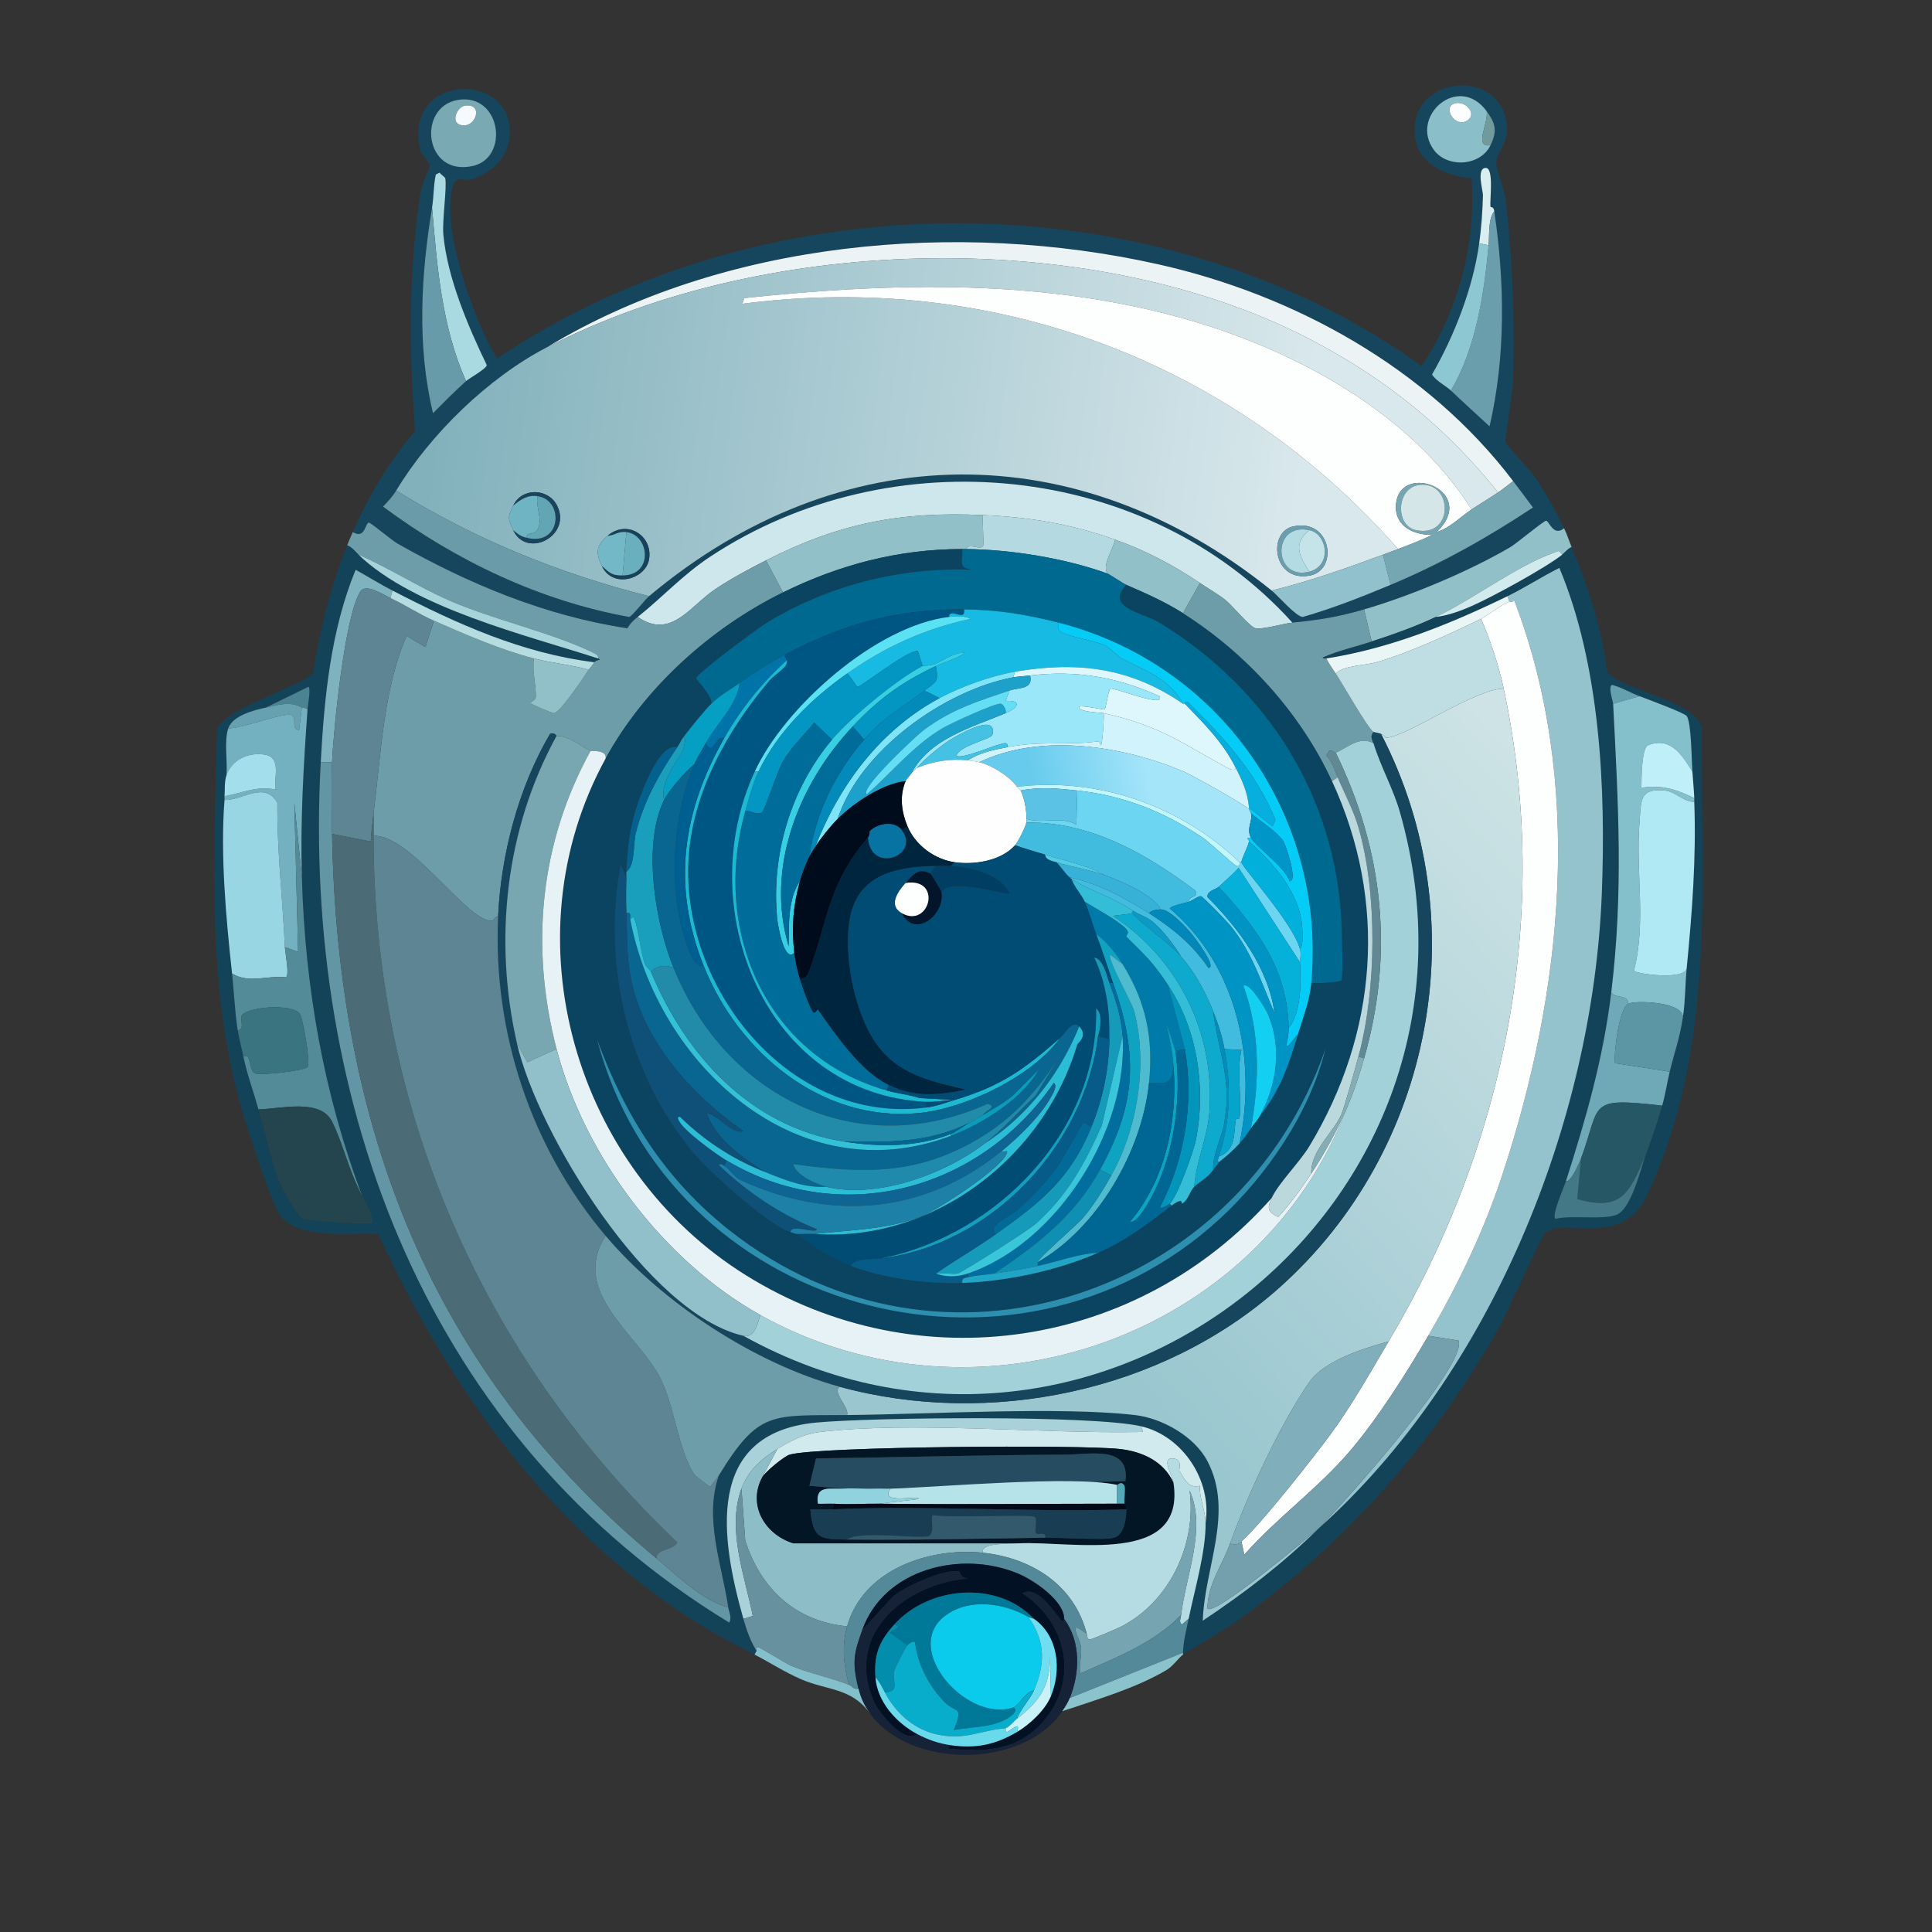 <svg xmlns="http://www.w3.org/2000/svg" width="1024" height="1024"><rect width="100%" height="100%" fill="#333333" stroke="none"/><defs><linearGradient id="a" x1="235.114" x2="724.958" y1="192.098" y2="256.038" gradientUnits="userSpaceOnUse"><stop offset="0%" style="stop-color:#82b1bc"/><stop offset="93.117%" style="stop-color:#d9e8ec"/></linearGradient></defs><defs><linearGradient id="b" x1="829.462" x2="549.015" y1="425.558" y2="681.974" gradientUnits="userSpaceOnUse"><stop offset="0%" style="stop-color:#cde3e5"/><stop offset="100%" style="stop-color:#99c6cf"/></linearGradient></defs><defs><linearGradient id="c" x1="611.589" x2="550.767" y1="422.527" y2="434.555" gradientUnits="userSpaceOnUse"><stop offset="0%" style="stop-color:#a5e5fa"/><stop offset="100%" style="stop-color:#67cbed"/></linearGradient></defs><path fill="#16465d" d="M829 280c-5.704 4.61-7.894-3.849-9.5-4-1.175-.111-15.914 12.193-19 14-21.916 12.836-53.054 25.89-77.5 33-14.115 4.105-24.045 5.644-38 7-77.36-85.645-212.901-98.074-308.5-35-14.657 9.67-25.323 21.538-38.5 32-2.45 1.945-3.821 3.327-5.5 6-43.21-6.468-84.273-23.554-122-45-2.767-1.573-14.075-11.096-15-11-1.986.206-2.017 9.077-8.5 5 8.459-19.358 19.301-37.417 33-53.5-3.216-42.354-3.643-85.053 3-127 .451-2.848 5.032-13.257 5-14-.049-1.117-4.804-6.217-5-7-10.018-40.035 43.485-43.029 47-14 1.691 13.963-7.028 24.017-19.5 28.5-3.713 1.335-8.67-2.52-10.5 3.5-6.564 21.591 11.279 72.169 23.5 91.5 142.196-95.856 349.972-96.52 490 4 19.466-29.009 28.862-64.597 26.5-99.5-13.106-1.193-28.187-7.215-30-22-3.819-31.148 41.501-37.005 48-10 3.197 13.285-4.858 17.01-5 24-.049 2.435 4.528 14.932 5 19 3.699 31.889 4.872 63.85 4 96-.149 5.498-4.447 31.023-4 33 .274 1.211 13.879 15.766 16 19 5.598 8.538 10.501 17.338 15 26.5M790 77c3.71-7.613 2.63-11.648-2-18-14.99-20.566-41.156 2.77-28 20.5 7.182 9.679 24.57 8.643 30-2.5M242.5 53c-21.45 3.726-17.831 40.643 8 35 19.825-4.331 15.035-39.002-8-35M784 129c-3.247 23.552-13.19 49.008-25 69.5 2.443 3.715 7.173 5.815 10 8.5 6.746 6.407 13.694 12.642 20.5 19 8.577-37.019 8.101-76.296 2.5-114-.463-3.114-1.86-1.656-2-2.5-.52-3.127 1.984-20.513-2.5-20.5-5.201.015-1.437 12.144-1.5 14.5-.23 8.641-.823 16.961-2 25.5m-555-19c-5.924 35.967-8.053 73.482.5 109 5.717-5.779 11.48-11.55 17.5-17 1.706-1.545 10.77-6.445 11-8.5-9.893-20.467-20.876-46.235-23-69-.719-7.709 1.967-24.976 1-30-.103-.534-2.473-2.17-3-3l-2 1c-1.282 5.774-1.042 11.682-2 17.5m61 74c-31.128 16.11-61.987 46.122-80 76-1.799 2.984-4.516 6.013-7 8.5 38.45 28.549 83.075 49.957 130.5 58.5 1.463-.344 8.592-9.4 10.5-11 101.326-84.947 227.05-86.041 330-3 3.485 2.811 12.895 13.882 16.5 14 16.007-4.61 31.165-10.596 46.5-17 26.714-11.155 51.361-25.028 75.5-41-3.436-4.675-6.988-9.369-10.5-14-45.402-59.86-115.888-98.798-188.5-115-105.627-23.569-230.003-12.551-323.5 44"/><path fill="#8abec8" d="M788 59c.875 7.007-7.119 19.12 2 18-5.43 11.143-22.818 12.179-30 2.5-13.156-17.73 13.01-41.066 28-20.5m-17.5-4c-5.791 2.298.848 12.764 7 9 5.989-3.664-1.112-11.337-7-9"/><path fill="#79aab3" d="M242.5 53c23.035-4.002 27.825 30.669 8 35-25.831 5.643-29.45-31.274-8-35m4 3c-3.974.515-7.544 8.225-3 10 8.273 3.232 13.486-11.359 3-10"/><path fill="#fbfdfe" d="M770.5 55c5.888-2.337 12.989 5.336 7 9-6.152 3.764-12.791-6.702-7-9"/><path fill="#f7fafc" d="M246.5 56c10.486-1.359 5.273 13.232-3 10-4.544-1.775-.974-9.485 3-10"/><path fill="#719a9c" d="M790 77c-9.119 1.12-1.125-10.993-2-18 4.63 6.352 5.71 10.387 2 18"/><path fill="#d8eef0" d="M792 112c-3.334 3.792-2.538 13.057-3 18l-5-1c1.177-8.539 1.77-16.859 2-25.5.063-2.356-3.701-14.485 1.5-14.5 4.484-.013 1.98 17.373 2.5 20.5.14.844 1.537-.614 2 2.5"/><path fill="#a9dae1" d="M247 202c-12.898-29.037-15.338-60.724-18-92 .958-5.818.718-11.726 2-17.5l2-1c.527.83 2.897 2.466 3 3 .967 5.024-1.719 22.291-1 30 2.124 22.765 13.107 48.533 23 69-.23 2.055-9.294 6.955-11 8.5"/><path fill="#679ba9" d="M247 202c-6.02 5.45-11.783 11.221-17.5 17-8.553-35.518-6.424-73.033-.5-109 2.662 31.276 5.102 62.963 18 92"/><path fill="#6b9eac" d="M792 112c5.601 37.704 6.077 76.981-2.5 114-6.806-6.358-13.754-12.593-20.5-19 13.237-22.253 17.589-51.18 20-77 .462-4.943-.334-14.208 3-18"/><path fill="#ecf3f5" d="M802 255c-2.6 2.023-5.276 4.154-8 6-26.892-33.618-57.656-58.591-95.5-79-116.224-62.677-291.985-58.299-408.5 2 93.497-56.551 217.873-67.569 323.5-44 72.612 16.202 143.098 55.14 188.5 115"/><path fill="#8dc7d2" d="M789 130c-2.411 25.82-6.763 54.747-20 77-2.827-2.685-7.557-4.785-10-8.5 11.81-20.492 21.753-45.948 25-69.5z"/><path fill="url(#a)" d="M794 261c-4.586 3.109-9.382 5.937-14 9-32.269-50.794-91.845-83.423-148.5-100-76.618-22.418-158.194-20.402-237-12l-1 3c132.701-17.267 259.866 30.222 347.5 130-2.635 1.049-5.341 2.014-8 3-19.335 7.173-39.04 14.127-59 19-102.95-83.041-228.674-81.947-330 3-47.403-11.917-92.53-30.278-134-56 18.013-29.878 48.872-59.89 80-76 116.515-60.299 292.276-64.677 408.5-2 37.844 20.409 68.608 45.382 95.5 79m-522 7c-2.793 5.93-3.086 6.47 0 13 7.372 15.6 31.763 2.585 23-13.5-4.742-8.705-18.44-9.182-23 .5m413.5 11c-13.952 2.987-10.768 30.034 9 26 14.913-3.043 11.222-30.329-9-26M322 284c-6.022 5.174-6.441 8.771-3 16 5.814 12.214 23.166 6.926 25-3.5 2.188-12.435-11.548-21.48-22-12.5" style="fill:url(#a)"/>/&gt;<path fill="#fdfefe" d="M780 270c-6.092 4.041-11.228 9.685-18.5 12 22.45-21.743-18.7-37.394-21.5-15.5-1.526 11.931 8.736 17.085 19 17-5.787 3.009-11.967 5.098-18 7.5-87.634-99.778-214.799-147.267-347.5-130l1-3c78.806-8.402 160.382-10.418 237 12 56.655 16.577 116.231 49.206 148.5 100"/><path fill="#cde7ec" d="M685 330c-4.678.455-15.553 3.741-19.5 3-3.022-.567-12.547-12.314-16-15-4.331-3.369-9.007-5.97-13.5-9-14-9.44-28.9-17.319-45-23-23.651-8.346-44.887-11.855-70-13-43.777-1.995-76.158 4.292-115 24-9.2 4.668-17.873 9.327-26.5 15-13.817 9.085-23.699 27.22-41.5 15 13.177-10.462 23.843-22.33 38.5-32 95.599-63.074 231.14-50.645 308.5 35"/><path fill="#75a7b3" d="m737 310-4-16c2.659-.986 5.365-1.951 8-3 6.033-2.402 12.213-4.491 18-7.5-10.264.085-20.526-5.069-19-17 2.8-21.894 43.95-6.243 21.5 15.5 7.272-2.315 12.408-7.959 18.5-12 4.618-3.063 9.414-5.891 14-9 2.724-1.846 5.4-3.977 8-6 3.512 4.631 7.064 9.325 10.5 14-24.139 15.972-48.786 29.845-75.5 41m15.5-53c-12.527 1.279-13.251 21.631-2 24 20.168 4.247 19.874-25.825 2-24"/><path fill="#d5e6e9" d="M752.5 257c17.874-1.825 18.168 28.247-2 24-11.251-2.369-10.527-22.721 2-24"/><path fill="#6a9ba9" d="M344 316c-1.908 1.6-9.037 10.656-10.5 11-47.425-8.543-92.05-29.951-130.5-58.5 2.484-2.487 5.201-5.516 7-8.5 41.47 25.722 86.597 44.083 134 56"/><path fill="#1a435d" d="M272 281c2.571 2.028 3.623 3.142 7 4 18.767 4.767 20.03-19.958 6-22-5.451-.793-8.965 1.661-13 5 4.56-9.682 18.258-9.205 23-.5 8.763 16.085-15.628 29.1-23 13.5"/><path fill="#6eb4c3" d="M285 263c-1.422 5.159 2.926 12.285 0 17.5-1.985 3.537-5.845 1.111-6 4.5-3.377-.858-4.429-1.972-7-4-3.086-6.53-2.793-7.07 0-13 4.035-3.339 7.549-5.793 13-5"/><path fill="#62a6b5" d="M279 285c.155-3.389 4.015-.963 6-4.5 2.926-5.215-1.422-12.341 0-17.5 14.03 2.042 12.767 26.767-6 22"/><path fill="#91c0c9" d="M521 273c-.545 2.635.734 15.457 0 16.5-1.53 2.172-7.625-1.918-9 1.5-.662-.007-1.338 0-2 0-33.767.024-64.975 8.236-95 23l-9-17c38.842-19.708 71.223-25.995 115-24"/><path fill="#b5d9e0" d="M591 286c-.819 4.859-7.162 13.778-4 18-22.497-8.155-51.047-12.736-75-13 1.375-3.418 7.47.672 9-1.5.734-1.043-.545-13.865 0-16.5 25.113 1.145 46.349 4.654 70 13"/><path fill="#92c0c9" d="M829 280c1.61 3.278 2.63 6.712 4 10-1.93.665-3.643 2.929-5 4-2.094-2.772-1.673-1.994-4.5-1-19.252 6.766-42.9 24.686-62.5 34-10.446 4.964-21.756 9.009-34 13l-4-17c24.446-7.11 55.584-20.164 77.5-33 3.086-1.807 17.825-14.111 19-14 1.606.151 3.796 8.61 9.5 4"/><path fill="#6e9daa" d="M338 327c17.801 12.22 27.683-5.915 41.5-15 8.627-5.673 17.3-10.332 26.5-15l9 17c-38.224 18.796-73.407 50.426-94 88 .757-4.784-7.55-3.791-8-4-5.691-2.639-10.086-7.606-18-8-.182-.009-1.083-2.017-3.5-1-16.667 28.391-26.012 63.842-27.5 97-2.836-.384-1.05 2.488-4.5 2-13.486-1.907-42.395-45.771-61.5-45v-12c3.997-31.33 5.065-65.213 17.5-94l10 6 4.5-14c17.01 7.417 35.012 15.297 53 20-1.057 6.709 1.225 14.145 1 20.5-.055 1.557-3.024 2.789-3 3 .077.678 11.817 5.517 12.5 5.5 3.336-.085 15.808-18.974 18.5-23 .959-1.434 2.119-2.521 3-4 .999-1.676 4.407-.847 2-2 .438-1.753-1.381-2.445-2.5-3-21.524-10.668-53.469-17.586-77-28-16.24-7.187-31.223-16.951-47.5-24-1.907-1.829-3.423-3.945-6-5 .961-2.419 1.967-4.636 3-7 6.483 4.077 6.514-4.794 8.5-5 .925-.096 12.233 9.427 15 11 37.727 21.446 78.79 38.532 122 45 1.679-2.673 3.05-4.055 5.5-6"/><path fill="#6a9eae" d="M685.5 279c20.222-4.329 23.913 22.957 9 26-19.768 4.034-22.952-23.013-9-26m8.5 24c12.103-3.196 9.602-19.95 0-22-20.352-4.345-19.151 27.058 0 22"/><path fill="#17425b" d="M319 300c4.255 3.666 5.171 5.053 11 5 16.601-.15 14.169-21.533 2-23-4.43-.534-6.079 1.787-10 2 10.452-8.98 24.188.065 22 12.5-1.834 10.426-19.186 15.714-25 3.5"/><path fill="#b2dbe3" d="M694 281c-8.931 6.993-5.359 13.902 0 22-19.151 5.058-20.352-26.345 0-22"/><path fill="#c4e4ea" d="M694 303c-5.359-8.098-8.931-15.007 0-22 9.602 2.05 12.103 18.804 0 22"/><path fill="#72b8c6" d="m332 282-2 23c-5.829.053-6.745-1.334-11-5-3.441-7.229-3.022-10.826 3-16 3.921-.213 5.57-2.534 10-2"/><path fill="#6aafbd" d="m330 305 2-23c12.169 1.467 14.601 22.85-2 23"/><path fill="#92c0c9" d="m636 309-9 16c-9.592-6.079-19.599-10.486-30-15-1.976-.858-8.987-5.633-10-6-3.162-4.222 3.181-13.141 4-18 16.1 5.681 31 13.56 45 23"/><path fill="#134359" d="M190 294c29.514 28.308 88.588 42.53 127 55 2.407 1.153-1.001.324-2 2-38.542-4.751-72.977-20.451-107-38-6.625-3.417-12.974-7.385-19.5-11-13.146 31.844-16.633 67.493-18.5 102-9.853 182.114 57.075 358.946 216.5 456 1.528-2.769-.113-5.391-.5-8-3.412-23.026-12.952-46.998-5-70 21.217-34.542 27.73-31.633 68-32 42.961-.391 112.606-4.588 152.5 0 14.438 1.66 31.634 11.32 38.5 24.5 14.174 27.208-1.611 56.25-2.5 84.5 22.502-15.004 42.167-30.061 61.5-49 91.095-81.51 145.289-215.116 150-336.5 2.165-55.789-.912-121.011-22.5-172.5-9.362 4.655-18.105 10.435-27.5 15-30.553 14.846-62.101 27.654-96 33-.068-.138-1.568.397-2-.5 7.949-3.584 17.354-5.682 26-8.5 12.244-3.991 23.554-8.036 34-13 6.529-.711 13.577-3.364 19.5-6 10.853-4.831 38.592-19.97 47.5-27 1.357-1.071 3.07-3.335 5-4 9.078 21.783 15.745 42.86 19 66.5 10.042 10.02 48.246 15.325 50 30-.531 83.739 7.563 168.89-29 247-13.391 28.608-43.324 11.137-54 20-2.185 1.814-20.865 43.757-25 51-34.299 60.088-78.142 110.68-134 151.5-9.839 7.19-22.497 14.396-33 21v-1c.176-6.09 1.786-12.086 3-18 3.162-15.409 9.157-35.523 9-51 3.374-22.246-12.084-45.781-34-51-25.38-6.043-142.894-4.814-172.5-2-59.489 5.655-50.449 61.766-38.5 104 1.616 5.71 3.744 11.954 7 17-.337.766-.883 1.227-1 2-13.569-7.014-27.357-14.42-40-23-72.259-49.039-123.515-121.428-159.5-200-14.715-.812-43.26 3.547-52.5-10.5-4.584-6.968-17.123-45.96-20-56-18.899-65.958-14.253-133.036-13-201 3.202-10.555 47.855-24.108 51-30 3.529-23.101 9.4-45.842 18-67.5 2.577 1.055 4.093 3.171 6 5m665 79c2.714 53.186 5.488 99.559-1 153-4.284 35.288-13.31 66.401-24 100-.969 3.045-8.096 18.983-5.5 20 8.647-2.076 24.434.624 32-2 7.96-2.761 12.828-23.675 15.5-31 3.318-9.097 6.328-17.65 9-27 1.634-5.716 2.604-12.166 4-18 2.542-10.621 5.263-17.354 7-29 1.329-8.909 1.15-17.251 2-26 2.886-29.7 5.088-58.146 4-88-.024-.66.029-1.341 0-2-.195-4.468-.681-9.461-1-14-.415-5.903-.513-26.054-3-29.5-1.193-1.653-21.153-9.045-25-10.5-4.863-1.839-9.43-4.609-14.5-6-2.414.44.451 9.03.5 10m-714 2c-6.441 1.365-17.76 4.356-20 11-2.342 6.945-.28 17.616-1 25-1.18 3.632-.688 7.363-1 11-.056.653.052 1.346 0 2-2.3 28.791.83 63.089 4 92 1.089 9.927 1.433 20.145 3 30 .739 4.65 2.056 9.364 3 14 1.833 8.996 5.487 19.016 8 28 2.748 9.822 7.885 31.331 12 40.5 1.24 2.763 9.215 16.521 11.5 17.5 3.041 1.302 35.823 3.431 37 2-.023-5.268-3.197-9.613-5.5-14-20.49-54.371-30.34-110.841-32-169-.859-30.093.86-59.128 3-89 .166-2.324 1.844-11.012.5-12z"/><path fill="#0b4460" d="M510 291c.45 6.895-2.639 9.901 5.5 11-38.215-1.542-76.479 8.232-109 28-4.612 2.803-37.511 27.114-37.5 29.5.004.785 9.133 10.06 8 13.5-3.233 3.095-12.07 14.04-15 18-.977 1.321-1.905 3.404-3 5-8.551-2.077-16.279 17.598-19 24.5-5.736 14.546-7.354 26.606-8 41.5-.043.991.035 2.008 0 3l-3-6.5c-10.054 53.001 4.087 111.766 39 153 8.552 10.1 39.203 37.936 51 41.5 1.055.319 1.553.679 3 1 8.513 6.141 19.195 13.32 29 17 17.583 6.6 40.329 9.654 59 9 23.606-.827 50.398-6.53 72-16 14.985-6.569 26.335-15.322 39-25 6.422-4.907 5.174-.813 5.5-1 3.365-1.926 4.007-6.587 6.5-9 3.094-2.994 6.918-4.532 10-9 .916-1.328 2.308-2.491 3-4 3.994-3.063 7.595-6.262 11-10 2.365-2.596 4.036-5.122 6-8 1.679-2.46 3.327-3.873 5-7 10.485-12.711 15.414-27.543 20-43 2.698-9.093 6.101-17.263 7-27 2.533.15 14.813-.115 16-1.5 1.009-1.177.176-27.499 0-31-3.394-67.39-39.69-123.758-96.5-158.5-8.527-5.215-29.296-8.095-17.5-20 10.401 4.514 20.408 8.921 30 15 33.578 21.28 62.302 52.855 79 89 29.625 64.127 24.169 133.508-12 193.5-5.137 8.521-16.413 19.674-20 27.5-70.808 79.802-187.17 97.75-278.5 41-90.873-56.466-126.724-178.714-74.5-274 20.593-37.574 55.776-69.204 94-88 30.025-14.764 61.233-22.976 95-23M316.5 551c37.561 143.761 220.27 195.758 330 95 25.29-23.222 47.98-56.95 56-90-45.472 130.852-203.824 184.627-316 96-33.97-26.839-55.244-60.538-70-101"/><path fill="#00698f" d="M512 291c23.953.264 52.503 4.845 75 13 1.013.367 8.024 5.142 10 6-11.796 11.905 8.973 14.785 17.5 20 56.81 34.742 93.106 91.11 96.5 158.5.176 3.501 1.009 29.823 0 31-1.187 1.385-13.467 1.65-16 1.5 8.158-88.404-48.347-169.243-134-191-17-4.318-32.344-6.843-50-7-35.366-.315-64.19 7.523-95 24-8.307 4.442-16.421 9.449-24 15-5.469 4.006-9.589 5.82-15 11 1.133-3.44-7.996-12.715-8-13.5-.011-2.386 32.888-26.697 37.5-29.5 32.521-19.768 70.785-29.542 109-28-8.139-1.099-5.05-4.105-5.5-11 .662 0 1.338-.007 2 0"/><path fill="#d1eaed" d="M828 294c-8.908 7.03-36.647 22.169-47.5 27-5.923 2.636-12.971 5.289-19.5 6 19.6-9.314 43.248-27.234 62.5-34 2.827-.994 2.406-1.772 4.5 1"/><path fill="#a7d4db" d="M317 349c-38.412-12.47-97.486-26.692-127-55 16.277 7.049 31.26 16.813 47.5 24 23.531 10.414 55.476 17.332 77 28 1.119.555 2.938 1.247 2.5 3"/><path fill="#91c1cc" d="M737 310c-15.335 6.404-30.493 12.39-46.5 17-3.605-.118-13.015-11.189-16.5-14 19.96-4.873 39.665-11.827 59-19z"/><path fill="#95c3cd" d="M699 810c11.614-11.376 79.454-87.439 74-99.5l-16-2.5c15.671-26.91 29.169-54.839 39-84.5 32.611-98.389 43.645-208.719 6.5-305.5-.746 1.318-1.613.787-2.5 1l-1-3c9.395-4.565 18.138-10.345 27.5-15 21.588 51.489 24.665 116.711 22.5 172.5-4.711 121.384-58.905 254.99-150 336.5"/><path fill="#7eb2be" d="m208 313-1 4c-4.339-1.994-13.127-7.956-16-3.5-8.303 12.879-14.23 73.346-15 90.5h-6c1.867-34.507 5.354-70.156 18.5-102 6.526 3.615 12.875 7.583 19.5 11"/><path fill="#6e9daa" d="M685 330c13.955-1.356 23.885-2.895 38-7l4 17c-8.646 2.818-18.051 4.916-26 8.5.432.897 1.932.362 2 .5 1.355 2.757 3.319 5.42 5 8 3.788 5.812 16.425 28.232 20 31-2.006 2.606-.699 3.713 0 6-7.182-4.123-13.529 2.051-20 5-.445.203-2.099-1.798-3.5-1l-1.5 2.5c3.173 3.175 4.347 7.519 6 11.5l-3 2c-16.698-36.145-45.422-67.72-79-89l9-16c4.493 3.03 9.169 5.631 13.5 9 3.453 2.686 12.978 14.433 16 15 3.947.741 14.822-2.545 19.5-3"/><path fill="#5d8593" d="M207 317c7.744 3.559 15.109 8.559 23 12l-4.5 14-10-6c-12.435 28.787-13.503 62.67-17.5 94-.642 5.029-1.182 9.928-1.5 15l-20.5-4c-.231-12.868-.58-25.093 0-38 .77-17.154 6.697-77.621 15-90.5 2.873-4.456 11.661 1.506 16 3.5"/><path fill="#b5dce1" d="M315 351c-.881 1.479-2.041 2.566-3 4-9.216-2.683-19.835-3.604-29-6-17.988-4.703-35.99-12.583-53-20-7.891-3.441-15.256-8.441-23-12l1-4c34.023 17.549 68.458 33.249 107 38"/><path fill="#eaf5f6" d="M800 319c-3.399.815-12.02 7.56-15 9-16.563 8.005-37.984 17.991-55.5 23-6.697 1.915-16.991 1.522-21.5 6-1.681-2.58-3.645-5.243-5-8 33.899-5.346 65.447-18.154 96-33z"/><path fill="#fdfefe" d="M757 708c-11.461 19.68-26.345 43.164-41 60.5-17.158 20.297-38.939 35.668-56.5 55.5l-1.5-7c10.043-8.777 38.044-44.351 47-56.5 11.381-15.439 21.207-32.996 31-49.5 61.72-104.016 86.676-225.715 61-346-2.553-11.961-7.069-25.764-12-37 2.98-1.44 11.601-8.185 15-9 .887-.213 1.754.318 2.5-1 37.145 96.781 26.111 207.111-6.5 305.5-9.831 29.661-23.329 57.59-39 84.5"/><path fill="#005682" d="M511 323c.926 6.987-7.714-1.362-8 4-38.549 4.566-87.068 47.537-103 82-33.704 72.905 5.95 171.034 91 175v3c-72.688 9.465-130.519-63.833-126-132.5 2.31-35.093 20.836-67.913 43-94 2.655-3.125 10.181-7.084 9-10.5-.376-1.088-1.367-1.614-1-3 30.81-16.477 59.634-24.315 95-24"/><path fill="#16bae2" d="M561 330c.144 2.462-1.02 3.233 1.5 5 3.134 2.197 18.054 4.7 23 7 2.667 1.24 7.477 6.208 9 7 12.495 6.5 25.077 10.426 32.5 24-27.935-19.153-55.623-22.632-89-17-12.518 2.112-28.831 8.001-40 14l-8-4c6.306-4.923 7.719-4.329 6-13 5.107-2.431 10.858-3.76 15.5-7-6.08-.27-10.462 3.584-16 6-1.896.827-6.207.851-6.5 1l-2.5-8c-6.144-.221-30.15 19.202-32 19-.662-.072-4.105-6.277-5.5-7 20.392-14.332 41.019-23.698 65.5-29-3.061-1.735-8.057-1.408-11.5-1 .286-5.362 8.926 2.987 8-4 17.656.157 33 2.682 50 7"/><path fill="#59e2f4" d="M449 357c-18.954 13.321-36.865 30.873-47 52h-2c15.932-34.463 64.451-77.434 103-82 3.443-.408 8.439-.735 11.5 1-24.481 5.302-45.108 14.668-65.5 29"/><path fill="#bedee4" d="M797 365c-14.791-.197-52.367 26.112-62.5 26-.16-.002-.475-1.262-2.5-2-1.382-.504-3.837-.874-4-1-3.575-2.768-16.212-25.188-20-31 4.509-4.478 14.803-4.085 21.5-6 17.516-5.009 38.937-14.995 55.5-23 4.931 11.236 9.447 25.039 12 37"/><path fill="#04ccf6" d="M695 521c-.899 9.737-4.302 17.907-7 27-9.598 12.211-4.891 4.926-5-3 6.7-8.256 6.72-24.742 6-35-.103-1.473.843-3.806 0-7 2.137-2.365 1.332-10.574 1-13.5-1.96-17.291-15.283-32.221-28-43.5.18-.982-2.605-2.105 1-2 2.127 4.269 18.354 15.854 20.5 23 4.485.575-1.674-18.702-3.5-21.5-2.907-4.454-12.741-10.771-17-14.5-.027-.108-.938-1.907-1-2v-1l12.5 10 1.5-3.5c-10.414-25.195-27.351-43.605-46.5-62.5-1.409-.618-1.426 1.052-1.5 1-.224-.157-.774.155-1 0-7.423-13.574-20.005-17.5-32.5-24-1.523-.792-6.333-5.76-9-7-4.946-2.3-19.866-4.803-23-7-2.52-1.767-1.356-2.538-1.5-5 85.653 21.757 142.158 102.596 134 191"/><path fill="#0496c2" d="M489 353c-13.289 6.746-38.281 27.449-48 39l-9.5-9c-5.414 6.642-12.156 13.073-16.5 20.5-2.758 4.716-9.851 26.103-11 27-2.573 2.01-6.308-1.326-9-.5 1.985-7.025 3.844-14.421 7-21 10.135-21.127 28.046-38.679 47-52 1.395.723 4.838 6.928 5.5 7 1.85.202 25.856-19.221 32-19z"/><path fill="#37cfe4" d="M496 353c-18.168 8.649-30.186 17.334-44 32-28.571 30.333-46.476 74.945-34 116.5.203-11.147-.577-24.911 6-34.5-3.636 12.803-4.551 24.78-3 38-5.365 5.436-8.673-14.346-9-17.5-3.531-34.048 7.091-69.463 29-95.5 9.719-11.551 34.711-32.254 48-39 .293-.149 4.604-.173 6.5-1 5.538-2.416 9.92-6.27 16-6-4.642 3.24-10.393 4.569-15.5 7"/><path fill="#0073a8" d="M416 347c-.367 1.386.624 1.912 1 3-13.074 11.773-24.296 25.745-33 41-5.49-.824-5.69 10.233-10 3 5.78-10.621 16.53-20.007 18-32 7.579-5.551 15.693-10.558 24-15"/><path fill="#91c0c9" d="M312 355c-2.692 4.026-15.164 22.915-18.5 23-.683.017-12.423-4.822-12.5-5.5-.024-.211 2.945-1.443 3-3 .225-6.355-2.057-13.791-1-20.5 9.165 2.396 19.784 3.317 29 6"/><path fill="#1bb9d2" d="M491 587c5.785-.753 9.73-2.431 15-4 24.856-7.398 37.13-16.503 56-33-14.763 20.587-50.771 37.744-75.5 40-51.338 4.684-95.277-32.383-113.5-78-17.047-42.672-11.361-81.808 11-121 8.704-15.255 19.926-29.227 33-41 1.181 3.416-6.345 7.375-9 10.5-22.164 26.087-40.69 58.907-43 94-4.519 68.667 53.312 141.965 126 132.5"/><path fill="#0496c2" d="M490 366c-12.299 9.601-20.744 13.065-32 26l-6-7c13.814-14.666 25.832-23.351 44-32 1.719 8.671.306 8.077-6 13"/><path fill="#ddf7fd" d="M627 373c.226.155.776-.157 1 0 10.321 10.631 20.359 20.589 27 34-.39 2.006-3.528.532-4.5 0-25.432-13.918-35.429-22.144-65.5-29-1.689-.385-14.007-.564-13-3.5 2.37-.728 12.899 1.817 13.5 1.5.625-.33 2.01-10.53 3-11 1.764-.836 29.622 10.574 26 4-22.447-10.161-43.854-13.892-68.5-11-2.67.313-6.68.561-9 1l1-3c33.377-5.632 61.065-2.153 89 17"/><path fill="#7ee4f7" d="m538 356-1 3c-36.723 6.952-81.269 38.929-93 75-3.444 3.408-9.526 10.934-12 15 12.78-32.822 34.466-62.063 66-79 11.169-5.999 27.482-11.888 40-14"/><path fill="#99e7f8" d="M585 378c.244 2.278-.651 16.332-1.5 17-.424.334-.001-2.269-2-2-15.866 2.132-29.925-.466-47.5 3 .304-3.264-2.228-1.865-4-1.5-3.453.712-21.2 8.306-23 6 1.148-5.168 17.938-8.608 19-11 2.656-11.597-15.755-1.17-20.5 1.5-5.91 3.325-14.954 10.776-19.5 16-.811.932-2.882 2.824-3 3 9.717-18.6 32.089-24.481 50-32 6.935-2.911 8.669-6.887 0-6.5l2-5.5c5.079-1.73 12.71-.458 11-8 24.646-2.892 46.053.839 68.5 11 3.622 6.574-24.236-4.836-26-4-.99.47-2.375 10.67-3 11-.601.317-11.13-2.228-13.5-1.5-1.007 2.936 11.311 3.115 13 3.5"/><path fill="#1da1ca" d="M546 358c1.71 7.542-5.921 6.27-11 8-17.207 5.86-30.429 9.798-45.5 21-3.616 2.688-34.586 31.514-30 34 13.27-11.722 24.643-25.859 40-35 3.917-2.331 28.309-13.634 31-13 1.208.285 3.16 3.404 2.5 5-17.911 7.519-40.283 13.4-50 32-.714 1.062-2.732 3.369-3 4-12.153 1.274-27.506 11.595-36 20 11.731-36.071 56.277-68.048 93-75 2.32-.439 6.33-.687 9-1"/><path fill="#059fc3" d="M374 394c-1.821 3.346-4.611 7.733-6 11-4.917 4.322-13.238 13.377-16 19-2.354-9.196 6.241-19.091 10-26.5.147-.29 2.359-7.437 0-6.5 2.93-3.96 11.767-14.905 15-18 5.411-5.18 9.531-6.994 15-11-1.47 11.993-12.22 21.379-18 32"/><path fill="#64a0ae" d="m869 369-14 4c-.049-.97-2.914-9.56-.5-10 5.07 1.391 9.637 4.161 14.5 6"/><path fill="#4c8393" d="M163 376c-.952-.901-2.609-.785-3-1-6.144-3.381-11.63-1.562-19 0l22.5-11c1.344.988-.334 9.676-.5 12"/><path fill="url(#b)" d="M736 711c-13.067 3.587-33.994 10.034-42 21.5-15.333 21.959-33.039 60.402-42 85.5-4.137 11.588-12.058 21.898-12 34.5 2.876 4.773 54.38-38.366 59-42.5-19.333 18.939-38.998 33.996-61.5 49 .889-28.25 16.674-57.292 2.5-84.5-6.866-13.18-24.062-22.84-38.5-24.5-39.894-4.588-109.539-.391-152.5 0 1.083-4.27-8.106-12.016-4-15 79.408 21.675 170.819 2.63 232.5-52 82.68-73.229 105.314-195.542 54.5-294 2.025.738 2.34 1.998 2.5 2 10.133.112 47.709-26.197 62.5-26 25.676 120.285.72 241.984-61 346" style="fill:url(#b)"/>/&gt;<path fill="#028aba" d="m490 366 8 4c-31.534 16.937-53.22 46.178-66 79-.884 1.453-2.298 3.586-3 5 3.173-22.894 13.874-44.618 29-62 11.256-12.935 19.701-16.399 32-26"/><path fill="#64def4" d="m535 366-2 5.5c8.669-.387 6.935 3.589 0 6.5.66-1.596-1.292-4.715-2.5-5-2.691-.634-27.083 10.669-31 13-15.357 9.141-26.73 23.278-40 35-4.586-2.486 26.384-31.312 30-34 15.071-11.202 28.293-15.14 45.5-21"/><path fill="#84bfcc" d="M897 409c-5.114-8.273-11.42-18.869-23.5-14-3.496 1.409-3.504 18.366-3.5 22.5 11.01-1.559 18.247.777 28 5.5.029.659-.024 1.34 0 2-5.684.042-10.022-5.447-15.5-6-13.865-1.401-12.579 5.602-13.5 16.5-2.207 26.123 3.702 53.442-3 79 .521 1.521 27.228 5.478 28-1.5-.85 8.749-.671 17.091-2 26-.373-8.119-25.237-8.891-29-7-.192-5.234-6.66-2.408-9-6 6.488-53.441 3.714-99.814 1-153l14-4c3.847 1.455 23.807 8.847 25 10.5 2.487 3.446 2.585 23.597 3 29.5"/><path fill="#07afdf" d="M662 428c-.806-8.487-3.806-14.55-7-21-6.641-13.411-16.679-23.369-27-34 .074.052.091-1.618 1.5-1 19.149 18.895 36.086 37.305 46.5 62.5l-1.5 3.5z"/><path fill="#67a1af" d="m160 375-1.5 12c-4.611-.616-.82-6.518-4-8-3.698-1.723-27.612 7.597-33.5 7 2.24-6.644 13.559-9.635 20-11 7.37-1.562 12.856-3.381 19 0"/><path fill="#74b1c0" d="M163 376c-2.14 29.872-3.859 58.907-3 89l-4-39.5 2 79-7-2.5c-1.184-25.467-4.2-50.917-4-76.5-6.743-11.854-18.453-1.169-28-1.5.052-.654-.056-1.347 0-2 9.524-1.661 16.964-5.632 27-3.5-.934-6.368 3.334-16.92-5.5-18.5-8.713-1.558-17.795 2.677-20.5 11 .72-7.384-1.342-18.055 1-25 5.888.597 29.802-8.723 33.5-7 3.18 1.482-.611 7.384 4 8l1.5-12c.391.215 2.048.099 3 1"/><path fill="#d1f4fc" d="M655 407c3.194 6.45 6.194 12.513 7 21v1c-1.429-2.142-30.245-18.181-34.5-20-32.275-13.801-76.05-20.628-108.5-5-1.859-.431-4.086-.815-6-1 6.293-4.181 13.75-5.57 21-7 17.575-3.466 31.634-.868 47.5-3 1.999-.269 1.576 2.334 2 2 .849-.668 1.744-14.722 1.5-17 30.071 6.856 40.068 15.082 65.5 29 .972.532 4.11 2.006 4.5 0"/><path fill="#006c99" d="M441 392c-21.909 26.037-32.531 61.452-29 95.5.327 3.154 3.635 22.936 9 17.5.535 4.56 1.694 9.61 3 14 1.098 3.69 5.003 14.904 7 17.5.825 1.072 2.377-1.674 2.5-1.5 9.351 13.263 22.575 32.767 37.5 40l-1 3c-65-18.415-92.609-85.673-75-148 2.692-.826 6.427 2.51 9 .5 1.149-.897 8.242-22.284 11-27 4.344-7.427 11.086-13.858 16.5-20.5z"/><path fill="#44c1e3" d="M534 396c-7.25 1.43-14.707 2.819-21 7-9.624-.929-18.149.396-27 4 4.546-5.224 13.59-12.675 19.5-16 4.745-2.67 23.156-13.097 20.5-1.5-1.062 2.392-17.852 5.832-19 11 1.8 2.306 19.547-5.288 23-6 1.772-.365 4.304-1.764 4 1.5"/><path fill="#006c99" d="M458 392c-15.126 17.382-25.827 39.106-29 62-1.967 3.961-3.788 8.732-5 13-6.577 9.589-5.797 23.353-6 34.5-12.476-41.555 5.429-86.167 34-116.5z"/><path fill="#15465d" d="M732 389c50.814 98.458 28.18 220.771-54.5 294-61.681 54.63-153.092 73.675-232.5 52-44.984-12.279-93.986-44.509-124-80-39.465-46.667-59.75-107.722-57-169 1.488-33.158 10.833-68.609 27.5-97 2.417-1.017 3.318.991 3.5 1-27.157 49.415-33.485 108.214-21 163 10.898 47.823 69.583 143.453 120 155 187.022 103.822 407.134-70.109 348-277.5-3.558-12.477-10.237-24.186-14-36.5-.699-2.287-2.006-3.394 0-6 .163.126 2.618.496 4 1"/><path fill="#78a6b1" d="M313 398c-26.995 49.078-32.07 103.951-18 158l-15.5 7-5.5-10c-12.485-54.786-6.157-113.585 21-163 7.914.394 12.309 5.361 18 8"/><path fill="#199fbb" d="M352 424c-11.711 23.838-4.618 65.174 5 89-4.827-1.805-8.166-1.315-12 2-.284-.686-2.805-2.997-3-3.5-2.591-6.695-3.369-19.079-6-25-.533-1.2-1.569 1.014-2 .5-.435-.519 1.125-3.653-2-3a279 279 0 0 1 0-19c.035-.992-.043-2.009 0-3 4.681-3.189 3.54-14.562 5-20.5 4.06-16.51 12.463-31.597 22-45.5 1.095-1.596 2.023-3.679 3-5 2.359-.937.147 6.21 0 6.5-3.759 7.409-12.354 17.304-10 26.5"/><path fill="#005f91" d="M384 391c-22.361 39.192-28.047 78.328-11 121-4.942.902-7.472-7.253-9-11.5-10.181-28.296-7.705-67.97 4-95.5 1.389-3.267 4.179-7.654 6-11 4.31 7.233 4.51-3.824 10-3"/><path fill="#a3d1da" d="M728 394c3.763 12.314 10.442 24.023 14 36.5C801.134 637.891 581.022 811.822 394 708c5.735 1.314 7.307-5.634 9-11 115.049 64.078 264.108 12.359 311-110 3.673-8.576 6.431-17.022 9-26 15.922-55.647 10.288-110.189-15-162 6.471-2.949 12.818-9.123 20-5"/><path fill="#03618f" d="M359 396c-9.537 13.903-17.94 28.99-22 45.5-1.46 5.938-.319 17.311-5 20.5.646-14.894 2.264-26.954 8-41.5 2.721-6.902 10.449-26.577 19-24.5"/><path fill="url(#c)" d="M662 429c.062.093.973 1.892 1 2 1.116 4.436-2.606 7.769 0 13-3.605-.105-.82 1.018-1 2-.506 2.764-4.179 9.64-4 11h-1c-31.094-29.877-74.831-45.174-118-40-3.993-5.553-13.417-11.475-20-13 32.45-15.628 76.225-8.801 108.5 5 4.255 1.819 33.071 17.858 34.5 20" style="fill:url(#c)"/>/&gt;<path fill="#bff0fa" d="M897 409c.319 4.539.805 9.532 1 14-9.753-4.723-16.99-7.059-28-5.5-.004-4.134.004-21.091 3.5-22.5 12.08-4.869 18.386 5.727 23.5 14"/><path fill="#e6f2f5" d="M321 402c-52.224 95.286-16.373 217.534 74.5 274 91.33 56.75 207.692 38.802 278.5-41-2.368 5.165-2.408 7.215 3.5 10 6.548-7.094 12.192-14.971 17.5-23 6.977-10.554 14.027-23.388 19-35-46.892 122.359-195.951 174.078-311 110-51.155-28.491-93.282-84.462-108-141-14.07-54.049-8.995-108.922 18-158 .45.209 8.757-.784 8 4"/><path fill="#618895" d="M708 399c25.288 51.811 30.922 106.353 15 162l-3-1c9.618-35.872 10.152-86.35 0-121.5-2.637-9.13-7.38-17.781-11-26.5-1.653-3.981-2.827-8.325-6-11.5l1.5-2.5c1.401-.798 3.055 1.203 3.5 1"/><path fill="#a2deec" d="M119 422c.312-3.637-.18-7.368 1-11 2.705-8.323 11.787-12.558 20.5-11 8.834 1.58 4.566 12.132 5.5 18.5-10.036-2.132-17.476 1.839-27 3.5"/><path fill="#fefefe" d="M513 403c1.914.185 4.141.569 6 1 6.583 1.525 16.007 7.447 20 13 .858 1.193 1.937 1.873 2 2 1.917 3.841 3.222 10.623 3 15-.033.651.102 1.368 0 2-.362 2.232-4.468 10.283-6 12-7.432 8.328-21.621 10.493-32 9-10.586-1.523-20.811-8.969-25-19-3.189-7.637-4.359-16.081-1-24 .268-.631 2.286-2.938 3-4 .118-.176 2.189-2.068 3-3 8.851-3.604 17.376-4.929 27-4"/><path fill="#6396a4" d="M176 404c-.58 12.907-.231 25.132 0 38 2.772 154.549 51.702 284.557 172 384 11.41 9.432 23.753 21.976 38 26 .387 2.609 2.028 5.231.5 8C227.075 762.946 160.147 586.114 170 404Z"/><path fill="#086690" d="M368 405c-11.705 27.53-14.181 67.204-4 95.5 1.528 4.247 4.058 12.402 9 11.5 18.223 45.617 62.162 82.684 113.5 78 24.729-2.256 60.737-19.413 75.5-40 2.285-1.997 6.414-9.8 10-6-10.112 25.005-27.246 47.371-50 62 9.657-7.42 18.087-17.194 27-25.5l12.5-20.5c-11.431 17.744-23.746 32.025-42 43-33.185 19.952-61.438 19.078-99 14 .89 5.744 12.514 10.773 17.5 12-11.722.74-22.398-3.778-33-8-12.04-7.904-25.175-16.935-30.5-31 6.452.924 13.411 11.534 19.5 9.5-27.645-19.343-54.071-48.519-60-83-1.876-10.909-1.62-21.513-2-32.5 3.125-.653 1.565 2.481 2 3 14.352 76.898 88.646 145.938 170 115 16.466-6.262 37.923-19.604 46.5-35l-14 14c-4.859 3.958-10.197 6.766-15.5 10 1.437-2.657 8.079-4.311 2.5-6-69.574 31.497-139.136-4.214-166.5-72-9.618-23.826-16.711-65.162-5-89 2.762-5.623 11.083-14.678 16-19"/><path fill="#1bb9d2" d="M402 409c-3.156 6.579-5.015 13.975-7 21-17.609 62.327 10 129.585 75 148 5.728 1.623 11.815 2.164 17.5 4l18.5 1c-5.082.135-9.855 1.24-15 1-85.05-3.966-124.704-102.095-91-175z"/><path fill="#bbd9dd" d="M720 560c-1.672 6.236-7.325 26.546-9 30.5-4.172 9.847-16.321 19.117-16 31.5-5.308 8.029-10.952 15.906-17.5 23-5.908-2.785-5.868-4.835-3.5-10 3.587-7.826 14.863-18.979 20-27.5 36.169-59.992 41.625-129.373 12-193.5l3-2c3.62 8.719 8.363 17.37 11 26.5 10.152 35.15 9.618 85.628 0 121.5"/><path fill="#000b1b" d="M480 414c-3.359 7.919-2.189 16.363 1 24l-3 2c-3.904-5.125-12.641-3.713-17 .5-.131.126.11 2.212-1 3.5-21.003 24.36-20.954 43.005-31 70.5-1.275 3.488-1.583 3.301-5 4.5-1.306-4.39-2.465-9.44-3-14-1.551-13.22-.636-25.197 3-38 1.212-4.268 3.033-9.039 5-13 .702-1.414 2.116-3.547 3-5 2.474-4.066 8.556-11.592 12-15 8.494-8.405 23.847-18.726 36-20"/><path fill="#c0f7fd" d="M657 457c.241 1.077-.009 2.51-1.5 2-1.802-.616-14.488-12.65-18-15-20.679-13.837-41.591-22.271-66.5-25-9.839-1.078-20.182-2.055-30 0-.063-.127-1.142-.807-2-2 43.169-5.174 86.906 10.123 118 40"/><path fill="#5bc2e6" d="m571 419-.5 18c-8.517-4.726-17.266-.121-26.5-3 .222-4.377-1.083-11.159-3-15 9.818-2.055 20.161-1.078 30 0"/><path fill="#6cd5f1" d="M657 457h1c.364 2.763 27.367 32.237 31 46 .843 3.194-.103 5.527 0 7l-32.5-50c-3.215 3.628-7.024 6.672-10.5 10-1.486 1.423-6.483 2.125-6 5.5 16.538 16.488 32.483 38.051 35.5 61.5-6.784-15.965-12.167-32.798-23.5-46.5-1.573-1.901-14.417-15.333-15.5-15.5-1.295-.199-4.804 2.507-6.5 3-.014-3.537 5.962-2.063 3.5-6-25.978-19.506-55.882-36.658-89.5-36 .102-.632-.033-1.349 0-2 9.234 2.879 17.983-1.726 26.5 3l.5-18c24.909 2.729 45.821 11.163 66.5 25 3.512 2.35 16.198 14.384 18 15 1.491.51 1.741-.923 1.5-2"/><path fill="#b0e8f4" d="M898 425c1.088 29.854-1.114 58.3-4 88-.772 6.978-27.479 3.021-28 1.5 6.702-25.558.793-52.877 3-79 .921-10.898-.365-17.901 13.5-16.5 5.478.553 9.816 6.042 15.5 6"/><path fill="#98d6e4" d="M151 502c.132 2.846 2.606 15.16.5 16-10.254-1.133-19.277 3.503-28.5-2-3.17-28.911-6.3-63.209-4-92 9.547.331 21.257-10.354 28 1.5-.2 25.583 2.816 51.033 4 76.5"/><path fill="#548b99" d="M160 465c1.66 58.159 11.51 114.629 32 169-7.51-14.308-10.029-27.545-16-39.5-6.234-12.482-27.221-6.775-39-6.5-2.513-8.984-6.167-19.004-8-28 4.664-2.261 2.327 7.489 6.5 9 2.894 1.048 25.579-1.418 27.5-3.5 1.81-1.962-2.519-25.786-4-28-4.047-6.048-29.031-3.703-31 1-.747 1.784 1.848 7.564-2 7.5-1.567-9.855-1.911-20.073-3-30 9.223 5.503 18.246.867 28.5 2 2.106-.84-.368-13.154-.5-16l7 2.5-2-79z"/><path fill="#0096c8" d="M663 444c-2.606-5.231 1.116-8.564 0-13 4.259 3.729 14.093 10.046 17 14.5 1.826 2.798 7.985 22.075 3.5 21.5-2.146-7.146-18.373-18.731-20.5-23"/><path fill="#4b6c77" d="M198 443c0 143.879 57.208 276.025 161 374.5-2.385 4.492-11.2 3.091-11 8.5-120.298-99.443-169.228-229.451-172-384l20.5 4c.318-5.072.858-9.971 1.5-15z"/><path fill="#42bcde" d="M630 478c-1.725.502-9.827 2.3-10 3.5 35.481 30.031 46.336 79.603 37 124.5-3.405 3.738-7.006 6.937-11 10 .062-.136-1.084.193 0-3 9.238-3.529 7.768-11.89 9-19.5.13-.803 1.899-.204 2-1 1.38-10.93-1.745-23.721 1-36l-9-.5c-1.348-7.197-3.317-13.24-6-20-4.081-10.282-9.654-20.637-17-29-3.404-5.755-9.515-13.717-14.5-18-3.75-3.222-7.689-4.117-10.5-6-11.798-7.905-23.166-10.775-33-17-1.091-.691-.943-.959-1-1 14.512 3.038 29.512 10.964 42 19 12.637 8.132 22.854 16.388 31.5 29 4.854-.18-7.741-16.575-8.5-17.5-3.451-4.206-12.19-13.726-17-13.5-.845-3.637-8.519-8.281-11.5-10-5.425-3.127-11.646-5.798-17.5-8-9.78-5.44-21.348-7.717-32-11-5.349-1.649-10.715-3.137-16-5 1.532-1.717 5.638-9.768 6-12 33.618-.658 63.522 16.494 89.5 36 2.462 3.937-3.514 2.463-3.5 6"/><path fill="#0773a2" d="M478 440c10.192 13.379-16.449 23.736-18 4 1.11-1.288.869-3.374 1-3.5 4.359-4.213 13.096-5.625 17-.5"/><path fill="#00253e" d="m506 457-2 2c-2.612-.156-5.377-.045-8 0-22.379.385-42.758 4.976-46 30.5-2.57 20.23 3.636 51.093 17 67 11.55 13.748 28.378 17.041 45 21-14.899 3.097-26.97 4.299-41-2.5-14.925-7.233-28.149-26.737-37.5-40-.123-.174-1.675 2.572-2.5 1.5-1.997-2.596-5.902-13.81-7-17.5 3.417-1.199 3.725-1.012 5-4.5 10.046-27.495 9.997-46.14 31-70.5 1.551 19.736 28.192 9.379 18-4l3-2c4.189 10.031 14.414 17.477 25 19"/><path fill="#5d8593" d="M264 486c-2.75 61.278 17.535 122.333 57 169-19.054 30.046 16.737 51.581 29 75.5 7.373 14.38 9.526 38.071 18 51 .293.448 7.972 6.588 8.5 6.5.968-1.515 3.83-4.909 4.5-6-7.952 23.002 1.588 46.974 5 70-14.247-4.024-26.59-16.568-38-26-.2-5.409 8.615-4.008 11-8.5C255.208 719.025 198 586.879 198 443c19.105-.771 48.014 43.093 61.5 45 3.45.488 1.664-2.384 4.5-2"/><path fill="#02b1db" d="M689 503c-3.633-13.763-30.636-43.237-31-46-.179-1.36 3.494-8.236 4-11 12.717 11.279 26.04 26.209 28 43.5.332 2.926 1.137 11.135-1 13.5"/><path fill="#004c74" d="M554 453c-.065 2.787 4.131 3.411 6 4 1.965 1.959 5.049 6.602 7 8 .057.041-.091.309 1 1 1.477 4.232 5.257 8.108 7 12 2.383 5.321 3.9 11.507 6 17 2.98 7.797 6.018 17.4 9 26h-2c-1.558-4.086-3.047-12.348-8-13.5 6.498 14.005 8.266 28.306 8 43.5l-6-2c1.31-3.928 2.444-11.747-1-14.5 1.29 64.896-52.341 120.145-114 132.5-4.689.588-14.434-.174-16 4-9.805-3.68-20.487-10.859-29-17 .488.108 7.827-.157 10 0 63.014 4.541 121.466-40.981 139-100.5.161-.545 5.845-4.366 1-9.5-3.586-3.8-7.715 4.003-10 6-18.87 16.497-31.144 25.602-56 33l-18.5-1c-5.685-1.836-11.772-2.377-17.5-4l1-3c14.03 6.799 26.101 5.597 41 2.5-16.622-3.959-33.45-7.252-45-21-13.364-15.907-19.57-46.77-17-67 3.242-25.524 23.621-30.115 46-30.5l-3 4c-6.489-3.431-9.493 1.163-13 5-3.656 4-9.572 11.751-2 16 6.518 13.553 22.862 1.178 21-11 3.54-8.412 34.512 1.639 36 .5-4.17-9.793-20.25-13.857-31-14.5l2-2c10.379 1.493 24.568-.672 32-9 5.285 1.863 10.651 3.351 16 5"/><path fill="#52cce4" d="M586 464c-7.477-2.812-18.026-4.487-26-7-1.869-.589-6.065-1.213-6-4 10.652 3.283 22.22 5.56 32 11"/><path fill="#37b1d8" d="M586 464c5.854 2.202 12.075 4.873 17.5 8 2.981 1.719 10.655 6.363 11.5 10-1.942.091-4.614.434-6 2-12.488-8.036-27.488-15.962-42-19-1.951-1.398-5.035-6.041-7-8 7.974 2.513 18.523 4.188 26 7"/><path fill="#0f5079" d="M332 465a279 279 0 0 0 0 19c.38 10.987.124 21.591 2 32.5 5.929 34.481 32.355 63.657 60 83-6.089 2.034-13.048-8.576-19.5-9.5 5.325 14.065 18.46 23.096 30.5 31a134.1 134.1 0 0 1-44.5-29c-2.402-.315-.441 2.262 0 3 2.961 4.953 19.02 16.724 24.5 20l-1 3c-.955-.559-2.029-1.664-3-.5 14.985 14.278 32.587 26.232 52 34-.593 2.818-13.544-3.089-14 1.5-11.797-3.564-42.448-31.4-51-41.5-34.913-41.234-49.054-99.999-39-153z"/><path fill="#003f63" d="M504 459c10.75.643 26.83 4.707 31 14.5-1.488 1.139-32.46-8.912-36-.5-.142-.93-5.357-9.66-6-10l3-4c2.623-.045 5.388-.156 8 0"/><path fill="#06b1d9" d="M689 510c.72 10.258.7 26.744-6 35-.432-31.302-16.761-52.742-37-75 3.476-3.328 7.285-6.372 10.5-10z"/><path fill="#02152a" d="M493 463c.643.34 5.858 9.07 6 10 1.862 12.178-14.482 24.553-21 11 14.771 8.288 21.708-19.057 2-16 3.507-3.837 6.511-8.431 13-5"/><path fill="#33bdd7" d="M601 483c-1.158-.18-.932.982-1 1-3.251.853-6.726.779-10 1.5 34.625 22.914 54.073 62.008 51 104-.973 13.289-7.107 26.25-8 39.5-2.493 2.413-3.135 7.074-6.5 9-.326.187.922-3.907-5.5 1l-1-1c4.259-4.284 12.761-27.969 14-34.5 5.235-27.586.518-58.199-15-81.5-8.243-12.377-11.836-15.349-22-25.5-.821-.82 2.511-1.645-.5-4.5-5.065-4.802-15.345-10.154-21.5-14-1.743-3.892-5.523-7.768-7-12 9.834 6.225 21.202 9.095 33 17"/><path fill="#fdfefe" d="M478 484c-7.572-4.249-1.656-12 2-16 19.708-3.057 12.771 24.288-2 16"/><path fill="#0094c5" d="M683 545c.109 7.926-4.598 15.211 5 3-4.586 15.457-9.515 30.289-20 43 8.786-16.418 11.541-35.916 4-53.5-.951-2.218-9.668-17.357-13-15 8.916 24.163 8.676 50.63 4 75.5-1.964 2.878-3.635 5.404-6 8 9.336-44.897-1.519-94.469-37-124.5.173-1.2 8.275-2.998 10-3.5 1.696-.493 5.205-3.199 6.5-3 1.083.167 13.927 13.599 15.5 15.5 11.333 13.702 16.716 30.535 23.5 46.5-3.017-23.449-18.962-45.012-35.5-61.5-.483-3.375 4.514-4.077 6-5.5 20.239 22.258 36.568 43.698 37 75"/><path fill="#007ba9" d="m619 522 9 34-5 1-5-15.5c1.719 8.151 3.362 15.08 4 23.5-.904 10.211-3.427 9.156-13 9 2.433-23.622-1.53-42.819-14-63-3.492-5.652-8.572-12.066-14-16-2.1-5.493-3.617-11.679-6-17 6.155 3.846 16.435 9.198 21.5 14 3.011 2.855-.321 3.68.5 4.5 10.164 10.151 13.757 13.123 22 25.5"/><path fill="#0188b9" d="M609 484c1.386-1.566 4.058-1.909 6-2 4.81-.226 13.549 9.294 17 13.5.759.925 13.354 17.32 8.5 17.5-8.646-12.612-18.863-20.868-31.5-29"/><path fill="#0c99c4" d="M626 507c-6.374-7.257-18.996-15.68-26-23 .068-.018-.158-1.18 1-1 2.811 1.883 6.75 2.778 10.5 6 4.985 4.283 11.096 12.245 14.5 18"/><path fill="#0eaace" d="M600 484c7.004 7.32 19.626 15.743 26 23 7.346 8.363 12.919 18.718 17 29 2.226 18.31 8.202 31.732 7 50.5-.03.464-.685 5.903-1 8-1.228 8.159-6.341 17.155-6 25.5-3.082 4.468-6.906 6.006-10 9 .893-13.25 7.027-26.211 8-39.5 3.073-41.992-16.375-81.086-51-104 3.274-.721 6.749-.647 10-1.5"/><path fill="#33c1d8" d="M345 515c18.313 44.183 52.638 82.071 102 90 18.832 3.025 39.048 3.135 57-4v1c-81.354 30.938-155.648-38.102-170-115 .431.514 1.467-1.7 2-.5 2.631 5.921 3.409 18.305 6 25 .195.503 2.716 2.814 3 3.5"/><path fill="#0fa3c2" d="m595 511-6.5-5c-2.271 1.187 11.455 25.676 12.5 29.5 7.586 27.762 1.923 62.757-12 87.5l-6-3c19.691-35.784 20.077-61.283 7-99-2.982-8.6-6.02-18.203-9-26 5.428 3.934 10.508 10.348 14 16"/><path fill="#4ebbcf" d="M595 511c12.47 20.181 16.433 39.378 14 63-3.734 36.249-27.21 76.887-59 95-.277-1.656 21.03-20 24-23.5 5.677-6.69 10.698-14.855 15-22.5 13.923-24.743 19.586-59.738 12-87.5-1.045-3.824-14.771-28.313-12.5-29.5z"/><path fill="#159aba" d="M588 521c3.363 8.818 6.382 18.411 7 28l-11 47.5c-9.007 20.239-18.536 37.659-35.5 52.5-3.517 3.077-38.347 25.393-41 26-2.179.499-8.786-.587-11.5 0 10.553-7.294 21.458-13.504 32-21 23.822-16.939 39.827-29.63 51-58 5.627-14.289 8.73-29.599 9-45 .266-15.194-1.502-29.495-8-43.5 4.953 1.152 6.442 9.414 8 13.5"/><path fill="#228ba9" d="M357 513c27.364 67.786 96.926 103.497 166.5 72 5.579 1.689-1.063 3.343-2.5 6-1.5.915-5.566 3.264-7 4-21.716 10.854-43.4 10.459-67 10-49.362-7.929-83.687-45.817-102-90 3.834-3.315 7.173-3.805 12-2"/><path fill="#026e9f" d="M590 521c13.077 37.717 12.691 63.216-7 99-13.559 24.642-33.132 39.59-56 55-4.306.655-10.131.972-14 2v-2c47.642-16.292 85.201-76.346 82-126-.618-9.589-3.637-19.182-7-28z"/><path fill="#13cff1" d="M668 591c-1.673 3.127-3.321 4.54-5 7 4.676-24.87 4.916-51.337-4-75.5 3.332-2.357 12.049 12.782 13 15 7.541 17.584 4.786 37.082-4 53.5"/><path fill="#0295bc" d="M620 638c-.184.185-5.463 3.643-5 1.5 12.999-25.336 17.95-55.26 13-83.5l-9-34c15.518 23.301 20.235 53.914 15 81.5-1.239 6.531-9.741 30.216-14 34.5"/><path fill="#6fa8b6" d="M863 532c-4.779 2.402-7.731 25.854-7 31.5l29 4.5c-1.396 5.834-2.366 12.284-4 18-40.194-4.491-32.199-1.331-43 28-.711 1.931-5.514 13.07-8 12 10.69-33.599 19.716-64.712 24-100 2.34 3.592 8.808.766 9 6"/><path fill="#5c96a5" d="M892 539c-1.737 11.646-4.458 18.379-7 29l-29-4.5c-.731-5.646 2.221-29.098 7-31.5 3.763-1.891 28.627-1.119 29 7"/><path fill="#3a7481" d="M129 560c-.944-4.636-2.261-9.35-3-14 3.848.064 1.253-5.716 2-7.5 1.969-4.703 26.953-7.048 31-1 1.481 2.214 5.81 26.038 4 28-1.921 2.082-24.606 4.548-27.5 3.5-4.173-1.511-1.836-11.261-6.5-9"/><path fill="#129fbe" d="M582 549c-6.931 58.101-56.382 110.654-115 118 61.659-12.355 115.29-67.604 114-132.5 3.444 2.753 2.31 10.572 1 14.5"/><path fill="#028dba" d="M649 556c3.537 18.885 3.272 38.527-3 57-1.084 3.193.062 2.864 0 3-.692 1.509-2.084 2.672-3 4-.341-8.345 4.772-17.341 6-25.5.315-2.097.97-7.536 1-8 1.202-18.768-4.774-32.19-7-50.5 2.683 6.76 4.652 12.803 6 20"/><path fill="#08a6c4" d="M623 557c3.749 26.052-1.143 58.879-15 81.5-1.219 1.99-5.877 9.998-9 9 18.959-22.639 25.194-53.561 23-82.5-.638-8.42-2.281-15.349-4-23.5z"/><path fill="#2bbdd5" d="M432 654c18.561-2.126 37.815-2.302 55.5-9 9.494-3.596 40.773-24.288 45.5-32.5 2.5-4.343-1.596-.924-2-2.5 8.824-7.215 20.551-18.508 26-28.5.809-1.483 3.734-6.084 1.5-7.5-39.037 56.902-112.839 77.263-173.5 41-5.48-3.276-21.539-15.047-24.5-20-.441-.738-2.402-3.315 0-3a134.1 134.1 0 0 0 44.5 29c10.602 4.222 21.278 8.74 33 8 26.586 6.544 62.705-6.637 84-23 22.754-14.629 39.888-36.995 50-62 4.845 5.134-.839 8.955-1 9.5-17.534 59.519-75.986 105.041-139 100.5"/><path fill="#065b88" d="M588 551c-.27 15.401-3.373 30.711-9 45-2.648 2.014-3.311-1.937-5-.5-1.11.944-11.436 20.461-15 25-5.518 7.027-13.811 15.543-20.5 21.5-2.242 1.997-16.146 8.051-10.5 12-10.542 7.496-21.447 13.706-32 21 5.707 2.056 11.482 1.887 17 0v2c-1.854.493-3.272.331-3 3-18.671.654-41.417-2.4-59-9 1.566-4.174 11.311-3.412 16-4 58.618-7.346 108.069-59.899 115-118z"/><path fill="#39c6db" d="M595 549c3.201 49.654-34.358 109.708-82 126-5.518 1.887-11.293 2.056-17 0 2.714-.587 9.321.499 11.5 0 2.653-.607 37.483-22.923 41-26 16.964-14.841 26.493-32.261 35.5-52.5z"/><path fill="#2d8fb0" d="M316.5 551c14.756 40.462 36.03 74.161 70 101 112.176 88.627 270.528 34.852 316-96-8.02 33.05-30.71 66.778-56 90-109.73 100.758-292.439 48.761-330-95"/><path fill="#91c0ca" d="M295 556c14.718 56.538 56.845 112.509 108 141-1.693 5.366-3.265 12.314-9 11-50.417-11.547-109.102-107.177-120-155l5.5 10z"/><path fill="#006795" d="M628 556c4.95 28.24-.001 58.164-13 83.5-.463 2.143 4.816-1.315 5-1.5l1 1c-12.665 9.678-24.015 18.431-39 25-10.624.535-21.524 4.741-32 7-.049-.649.105-1.369 0-2 31.79-18.113 55.266-58.751 59-95 9.573.156 12.096 1.211 13-9 2.194 28.939-4.041 59.861-23 82.5 3.123.998 7.781-7.01 9-9 13.857-22.621 18.749-55.448 15-81.5z"/><path fill="#06a3ca" d="M646 613c6.272-18.473 6.537-38.115 3-57l9 .5c-2.745 12.279.38 25.07-1 36-.101.796-1.87.197-2 1-1.232 7.61.238 15.971-9 19.5"/><path fill="#1f8aab" d="M522 606c-21.295 16.363-57.414 29.544-84 23-4.986-1.227-16.61-6.256-17.5-12 37.562 5.078 65.815 5.952 99-14 18.254-10.975 30.569-25.256 42-43L549 580.5c-8.913 8.306-17.343 18.08-27 25.5"/><path fill="#85adb6" d="M723 561c-2.569 8.978-5.327 17.424-9 26-4.973 11.612-12.023 24.446-19 35-.321-12.383 11.828-21.653 16-31.5 1.675-3.954 7.328-24.264 9-30.5z"/><path fill="#099cbc" d="M504 602v-1c2.874-1.142 7.447-4.69 10-6 1.434-.736 5.5-3.085 7-4 5.303-3.234 10.641-6.042 15.5-10l14-14c-8.577 15.396-30.034 28.738-46.5 35"/><path fill="#0e6493" d="M531 610c-41.353 33.812-91.4 37.51-139.5 15-2.234-1.422-5.663-5.926-7.5-7l1-3c60.661 36.263 134.463 15.902 173.5-41 2.234 1.416-.691 6.017-1.5 7.5-5.449 9.992-17.176 21.285-26 28.5"/><path fill="#054c79" d="M506 583c-5.27 1.569-9.215 3.247-15 4v-3c5.145.24 9.918-.865 15-1"/><path fill="#265765" d="M881 586c-2.672 9.35-5.682 17.903-9 27-8.457 18.634-11.98 29.38-36 22.5l2-21.5c10.801-29.331 2.806-32.491 43-28"/><path fill="#24454d" d="M192 634c2.303 4.387 5.477 8.732 5.5 14-1.177 1.431-33.959-.698-37-2-2.285-.979-10.26-14.737-11.5-17.5-4.115-9.169-9.252-30.678-12-40.5 11.779-.275 32.766-5.982 39 6.5 5.971 11.955 8.49 25.192 16 39.5"/><path fill="#016791" d="M514 595c-2.553 1.31-7.126 4.858-10 6-17.952 7.135-38.168 7.025-57 4 23.6.459 45.284.854 67-10"/><path fill="#006a98" d="M579 596c-11.173 28.37-27.178 41.061-51 58-5.646-3.949 8.258-10.003 10.5-12 6.689-5.957 14.982-14.473 20.5-21.5 3.564-4.539 13.89-24.056 15-25 1.689-1.437 2.352 2.514 5 .5"/><path fill="#1d80a7" d="M432 654c-2.173-.157-9.512.108-10 0-1.447-.321-1.945-.681-3-1 .456-4.589 13.407 1.318 14-1.5-19.413-7.768-37.015-19.722-52-34 .971-1.164 2.045-.059 3 .5 1.837 1.074 5.266 5.578 7.5 7 48.1 22.51 98.147 18.812 139.5-15 .404 1.576 4.5-1.843 2 2.5-4.727 8.212-36.006 28.904-45.5 32.5-17.685 6.698-36.939 6.874-55.5 9"/><path fill="#437887" d="M830 626c2.486 1.07 7.289-10.069 8-12l-2 21.5c24.02 6.88 27.543-3.866 36-22.5-2.672 7.325-7.54 28.239-15.5 31-7.566 2.624-23.353-.076-32 2-2.596-1.017 4.531-16.955 5.5-20"/><path fill="#0f90b2" d="M589 623c-4.302 7.645-9.323 15.81-15 22.5-2.97 3.5-24.277 21.844-24 23.5.105.631-.049 1.351 0 2-8.236 1.776-14.743 2.743-23 4 22.868-15.41 42.441-30.358 56-55z"/><path fill="#6e9daa" d="M445 735c-4.106 2.984 5.083 10.73 4 15-40.27.367-46.783-2.542-68 32-.67 1.091-3.532 4.485-4.5 6-.528.088-8.207-6.052-8.5-6.5-8.474-12.929-10.627-36.62-18-51-12.263-23.919-48.054-45.454-29-75.5 30.014 35.491 79.016 67.721 124 80"/><path fill="#21a5c6" d="M582 664c-21.602 9.47-48.394 15.173-72 16-.272-2.669 1.146-2.507 3-3 3.869-1.028 9.694-1.345 14-2 8.257-1.257 14.764-2.224 23-4 10.476-2.259 21.376-6.465 32-7"/><path fill="#749fad" d="M699 810c-4.62 4.134-56.124 47.273-59 42.5-.058-12.602 7.863-22.912 12-34.5 2.477.923 3.871.86 6-1l1.5 7c17.561-19.832 39.342-35.203 56.5-55.5 14.655-17.336 29.539-40.82 41-60.5l16 2.5c5.454 12.061-62.386 88.124-74 99.5"/><path fill="#81aebb" d="M736 711c-9.793 16.504-19.619 34.061-31 49.5-8.956 12.149-36.957 47.723-47 56.5-2.129 1.86-3.523 1.923-6 1 8.961-25.098 26.667-63.541 42-85.5 8.006-11.466 28.933-17.913 42-21.5"/><path fill="#a8d1d9" d="M605 756c-.043 2.554 2.506 2.927-1.5 3-51.43.943-120.233-5.821-169 0-8.32.993-15.483 4.654-22.5 9-8.519 5.277-15.415 11.321-19 21-7.898 21.325 1.683 45.955 6 67.5l-5 1.5c-11.949-42.234-20.989-98.345 38.5-104 29.606-2.814 147.12-4.043 172.5 2"/><path fill="#d0eaee" d="M639 807c-.064-6.263-3.493-13.086-3-19.5-5.929 1.476-7.771-2.787-11-8-.233-.377 2.223-6.199-3.5-6.5-6.101-.32-.173 8.454.5 13-5.169-11.483-16.468-16.622-28.5-18-20.403-2.337-159.952-1.408-175 3-2.783.815-12.953 9.104-14.5 12l8-15c7.017-4.346 14.18-8.007 22.5-9 48.767-5.821 117.57.943 169 0 4.006-.073 1.457-.446 1.5-3 21.916 5.219 37.374 28.754 34 51"/><path fill="#8dbdc7" d="m412 768-8 15c-7.912 14.815 1.462 30.309 16.5 35H540c-5.362.266-20.815-.351-19 5-28.196-2.993-63.513 8.702-72 39-27.425-2.691-45.793-19.786-54-45.5l-2-27.5c3.585-9.679 10.481-15.723 19-21"/><path fill="#021626" d="M622 786c6.559 44.297-53.983 30.61-82 32H420.5c-15.038-4.691-24.412-20.185-16.5-35 1.547-2.896 11.717-11.185 14.5-12 15.048-4.408 154.597-5.337 175-3 12.032 1.378 23.331 6.517 28.5 18m-175 3c-6.72.431-15.049-2.28-13.5 8 2.815.144 5.706-.205 8.5 0l-1 3c-3.807.166-7.676-.119-11.5 0 1.376 15.948 5.519 15.859 19.5 16 34.747.35 70.193-.436 105-1 7.38-.12 31.59 1.492 36.5 0 5.757-1.749 6.395-10.958 6.5-15 .06-2.313-.801-1.662-1-3-.285-1.915.609-7.687 0-9.5-1.867-2.969-3.215-.335-4-.5-23.975-5.049-91.725 1.128-120 2-2.65.082-5.352-.104-8 0l132.5-4c2.442-19.104-18.661-14.052-32-14-43.933.171-88.059 1.427-132 2l-3.5 14.5z"/><path fill="#254c61" d="M464 789c-5.623.22-11.394-.359-17 0l-18-1.5 3.5-14.5c43.941-.573 88.067-1.829 132-2 13.339-.052 34.442-5.104 32 14z"/><path fill="#b6dce3" d="M639 807c.157 15.477-5.838 35.591-9 51l-3.5 3c-1.831-1.164-.723-3.106-.5-5 2.45-20.809 13.651-45.991 4.5-66 3.831 28.271-10.523 58.797-36 72-1.891.98-16.085 7.092-17 7-1.442-.145-1.368-2.897-1.5-3-6.597-25.987-29.311-40.273-55-43-1.815-5.351 13.638-4.734 19-5 28.017-1.39 88.559 12.297 82-32-.673-4.546-6.601-13.32-.5-13 5.723.301 3.267 6.123 3.5 6.5 3.229 5.213 5.071 9.476 11 8-.493 6.414 2.936 13.237 3 19.5"/><path fill="#b6e2ea" d="M592 787v10c-41.964 0-84.044.515-126 0l21-2.5c-.008-2.279-21.5 3.331-15-5.5 28.275-.872 96.025-7.049 120-2"/><path fill="#53a9b5" d="M596 797h-4v-10c.785.165 2.133-2.469 4 .5.609 1.813-.285 7.585 0 9.5"/><path fill="#67919f" d="M449 862c-2.918 10.416-1.898 20.747 1 31-9.48-3.766-20.649-5.982-30.5-10-3.2-1.305-16.999-10.24-18-10-.886.213-.304 1.555-.5 2-3.256-5.046-5.384-11.29-7-17l5-1.5c-4.317-21.545-13.898-46.175-6-67.5l2 27.5c8.207 25.714 26.575 42.809 54 45.5"/><path fill="#90d2dd" d="M447 789c5.606-.359 11.377.22 17 0 2.648-.104 5.35.082 8 0-6.5 8.831 14.992 3.221 15 5.5l-21 2.5c-7.787-.096-16.367.56-24 0-2.794-.205-5.685.144-8.5 0-1.549-10.28 6.78-7.569 13.5-8"/><path fill="#76a5b1" d="M626 856c-14.883 15.214-34.49 22.5-53.5 31-.69-4.57.846-8.85.5-13.5-.397-5.333-8.432-16.448 3-7.5.132.103.058 2.855 1.5 3 .915.092 15.109-6.02 17-7 25.477-13.203 39.831-43.729 36-72 9.151 20.009-2.05 45.191-4.5 66"/><path fill="#020917" d="M466 797c41.956.515 84.036 0 126 0h4c.199 1.338 1.06.687 1 3-51.841 1.685-104.212-2.254-156 0l1-3c7.633.56 16.213-.096 24 0"/><path fill="#193d53" d="M441 800c51.788-2.254 104.159 1.685 156 0-.105 4.042-.743 13.251-6.5 15-4.91 1.492-29.12-.12-36.5 0 .528-3.631-4.024-1.035-5-2.5-.672-1.007.885-7.519-.5-8.5-2.203-1.562-47.038.747-54-1-1.73 1.216 1.246 8.561-2 11-2.762 2.076-37.678-3.077-43.5 2-13.981-.141-18.124-.052-19.5-16 3.824-.119 7.693.166 11.5 0"/><path fill="#335a6c" d="M554 815c-34.807.564-70.253 1.35-105 1 5.822-5.077 40.738.076 43.5-2 3.246-2.439.27-9.784 2-11 6.962 1.747 51.797-.562 54 1 1.385.981-.172 7.493.5 8.5.976 1.465 5.528-1.131 5 2.5"/><path fill="#548999" d="M521 823c25.689 2.727 48.403 17.013 55 43-11.432-8.948-3.397 2.167-3 7.5.346 4.65-1.19 8.93-.5 13.5 19.01-8.5 38.617-15.786 53.5-31-.223 1.894-1.331 3.836.5 5l3.5-3c-1.214 5.914-2.824 11.91-3 18l-60 24c5.377-13.341 5.985-29.643-3-42 .072-9.548-16.062-20.501-24.5-24-30.34-12.58-71.027-2.409-82.5 30-4.124 11.649-5.66 16.299-2 31-2.672.728-3.207-1.288-5-2-2.898-10.253-3.918-20.584-1-31 8.487-30.298 43.804-41.993 72-39"/><path fill="#031124" d="M564 858c-.053-.073-.597 2.143-1.5 1-4.026-5.095-13.035-19.034-20.5-14.5 21.805 14.389 29.62 41.992 14 64-12.904 18.181-30.168 20.438-51.5 18.5-4.366-.397-1.517-.36-.5-2 13.38 1.848 23.449-.218 35-7 6.798-3.991 14.968-11.636 18-19 5.673-13.781 4.088-31.779-9-41-19.414-20.462-55.538-17.424-74 3-7.923 8.765-10.918 15.949-10 28 .979 12.861 10.771 23.926 22 30-6.817 5.761-20.387-11.451-23-17.5-15.798-36.569 18.483-63.2 52-65-5.972.952-6.075-3.409-6.5-3.5-7.994-1.719-28.568 7.886-35 13L457 864c11.473-32.409 52.16-42.58 82.5-30 8.438 3.499 24.572 14.452 24.5 24"/><path fill="#152237" d="M486 919c5.608 3.034 11.656 5.124 18 6-1.017 1.64-3.866 1.603.5 2 21.332 1.938 38.596-.319 51.5-18.5 15.62-22.008 7.805-49.611-14-64 7.465-4.534 16.474 9.405 20.5 14.5.903 1.143 1.447-1.073 1.5-1 8.985 12.357 8.377 28.659 3 42-1.132 2.808-2.355 4.558-4 7-20.682 30.709-80.942 30.62-102 1-3.011-4.235-4.734-7.914-6-13-3.66-14.701-2.124-19.351 2-31l16.5-18c6.432-5.114 27.006-14.719 35-13 .425.091.528 4.452 6.5 3.5-33.517 1.8-67.798 28.431-52 65 2.613 6.049 16.183 23.261 23 17.5"/><path fill="#007898" d="M548 858c-.129-.091-1.946-.402-3-1-12.839-7.288-30.645-10.109-43.5-1-24.313 17.227 10.686 57.289 35.5 49 2.264.961.728 2.943-.5 4-7.857 6.768-21.35 6.106-31 8 5.392-13.544 1.354-8.458-5-15-8.257-8.502-14.03-19.508-15.5-31.5-1.069-1.224-3.336.889-4 1.5l-9-6.5c-.263-1.617 7.645-2.984 2-4.5 18.462-20.424 54.586-23.462 74-3"/><path fill="#0bcbec" d="M545 857c9.046 12.681 9.159 24.615 3 39-4.1.045-8.094 8.029-11 9-24.814 8.289-59.813-31.773-35.5-49 12.855-9.109 30.661-6.288 43.5 1"/><path fill="#70def1" d="M548 858c13.088 9.221 14.673 27.219 9 41l-.5-23c.557 16.897-4.887 25.222-17.5 35 1.761-4.886 7.097-10.556 9-15 6.159-14.385 6.046-26.319-3-39 1.054.598 2.871.909 3 1"/><path fill="#028dad" d="M481 872c-1.205 1.109-6.364 11.444-7 13.5-1.5 4.847 3.557 11.108-5 11.5-1.364-2.597-2.934-5.851-5-8-.918-12.051 2.077-19.235 10-28 5.645 1.516-2.263 2.883-2 4.5z"/><path fill="#08adcb" d="M537 905c2.906-.971 6.9-8.955 11-9-1.903 4.444-7.239 10.114-9 15-1.862 1.444-3.516 3.942-6 5-13.385 1.021-21.978 6.901-37.5 3-12.232-3.075-21.206-11.922-26.5-22 8.557-.392 3.5-6.653 5-11.5.636-2.056 5.795-12.391 7-13.5.664-.611 2.931-2.724 4-1.5 1.47 11.992 7.243 22.998 15.5 31.5 6.354 6.542 10.392 1.456 5 15 9.65-1.894 23.143-1.232 31-8 1.228-1.057 2.764-3.039.5-4"/><path fill="#83c0cb" d="M450 893c1.793.712 2.328 2.728 5 2 1.266 5.086 2.989 8.765 6 13-9.92-13.601-22.413-11.886-36.5-18-8.61-3.737-16.279-8.751-24.5-13 .117-.773.663-1.234 1-2 .196-.445-.386-1.787.5-2 1.001-.24 14.8 8.695 18 10 9.851 4.018 21.02 6.234 30.5 10"/><path fill="#c8f1f8" d="M557 899c-3.032 7.364-11.202 15.009-18 19 2.467-6.74-3.869.016-5.5 0-.815-.008-.397-2.008-.5-2 2.484-1.058 4.138-3.556 6-5 12.613-9.778 18.057-18.103 17.5-35z"/><path fill="#8bc3cd" d="M627 876v1c-1.872 1.177-5.156 5.99-8.5 8-16.341 9.822-37.457 15.852-55.5 22 1.645-2.442 2.868-4.192 4-7z"/><path fill="#68daec" d="M469 897c5.294 10.078 14.268 18.925 26.5 22 15.522 3.901 24.115-1.979 37.5-3 .103-.008-.315 1.992.5 2 1.631.016 7.967-6.74 5.5 0-11.551 6.782-21.62 8.848-35 7-6.344-.876-12.392-2.966-18-6-11.229-6.074-21.021-17.139-22-30 2.066 2.149 3.636 5.403 5 8"/></svg>